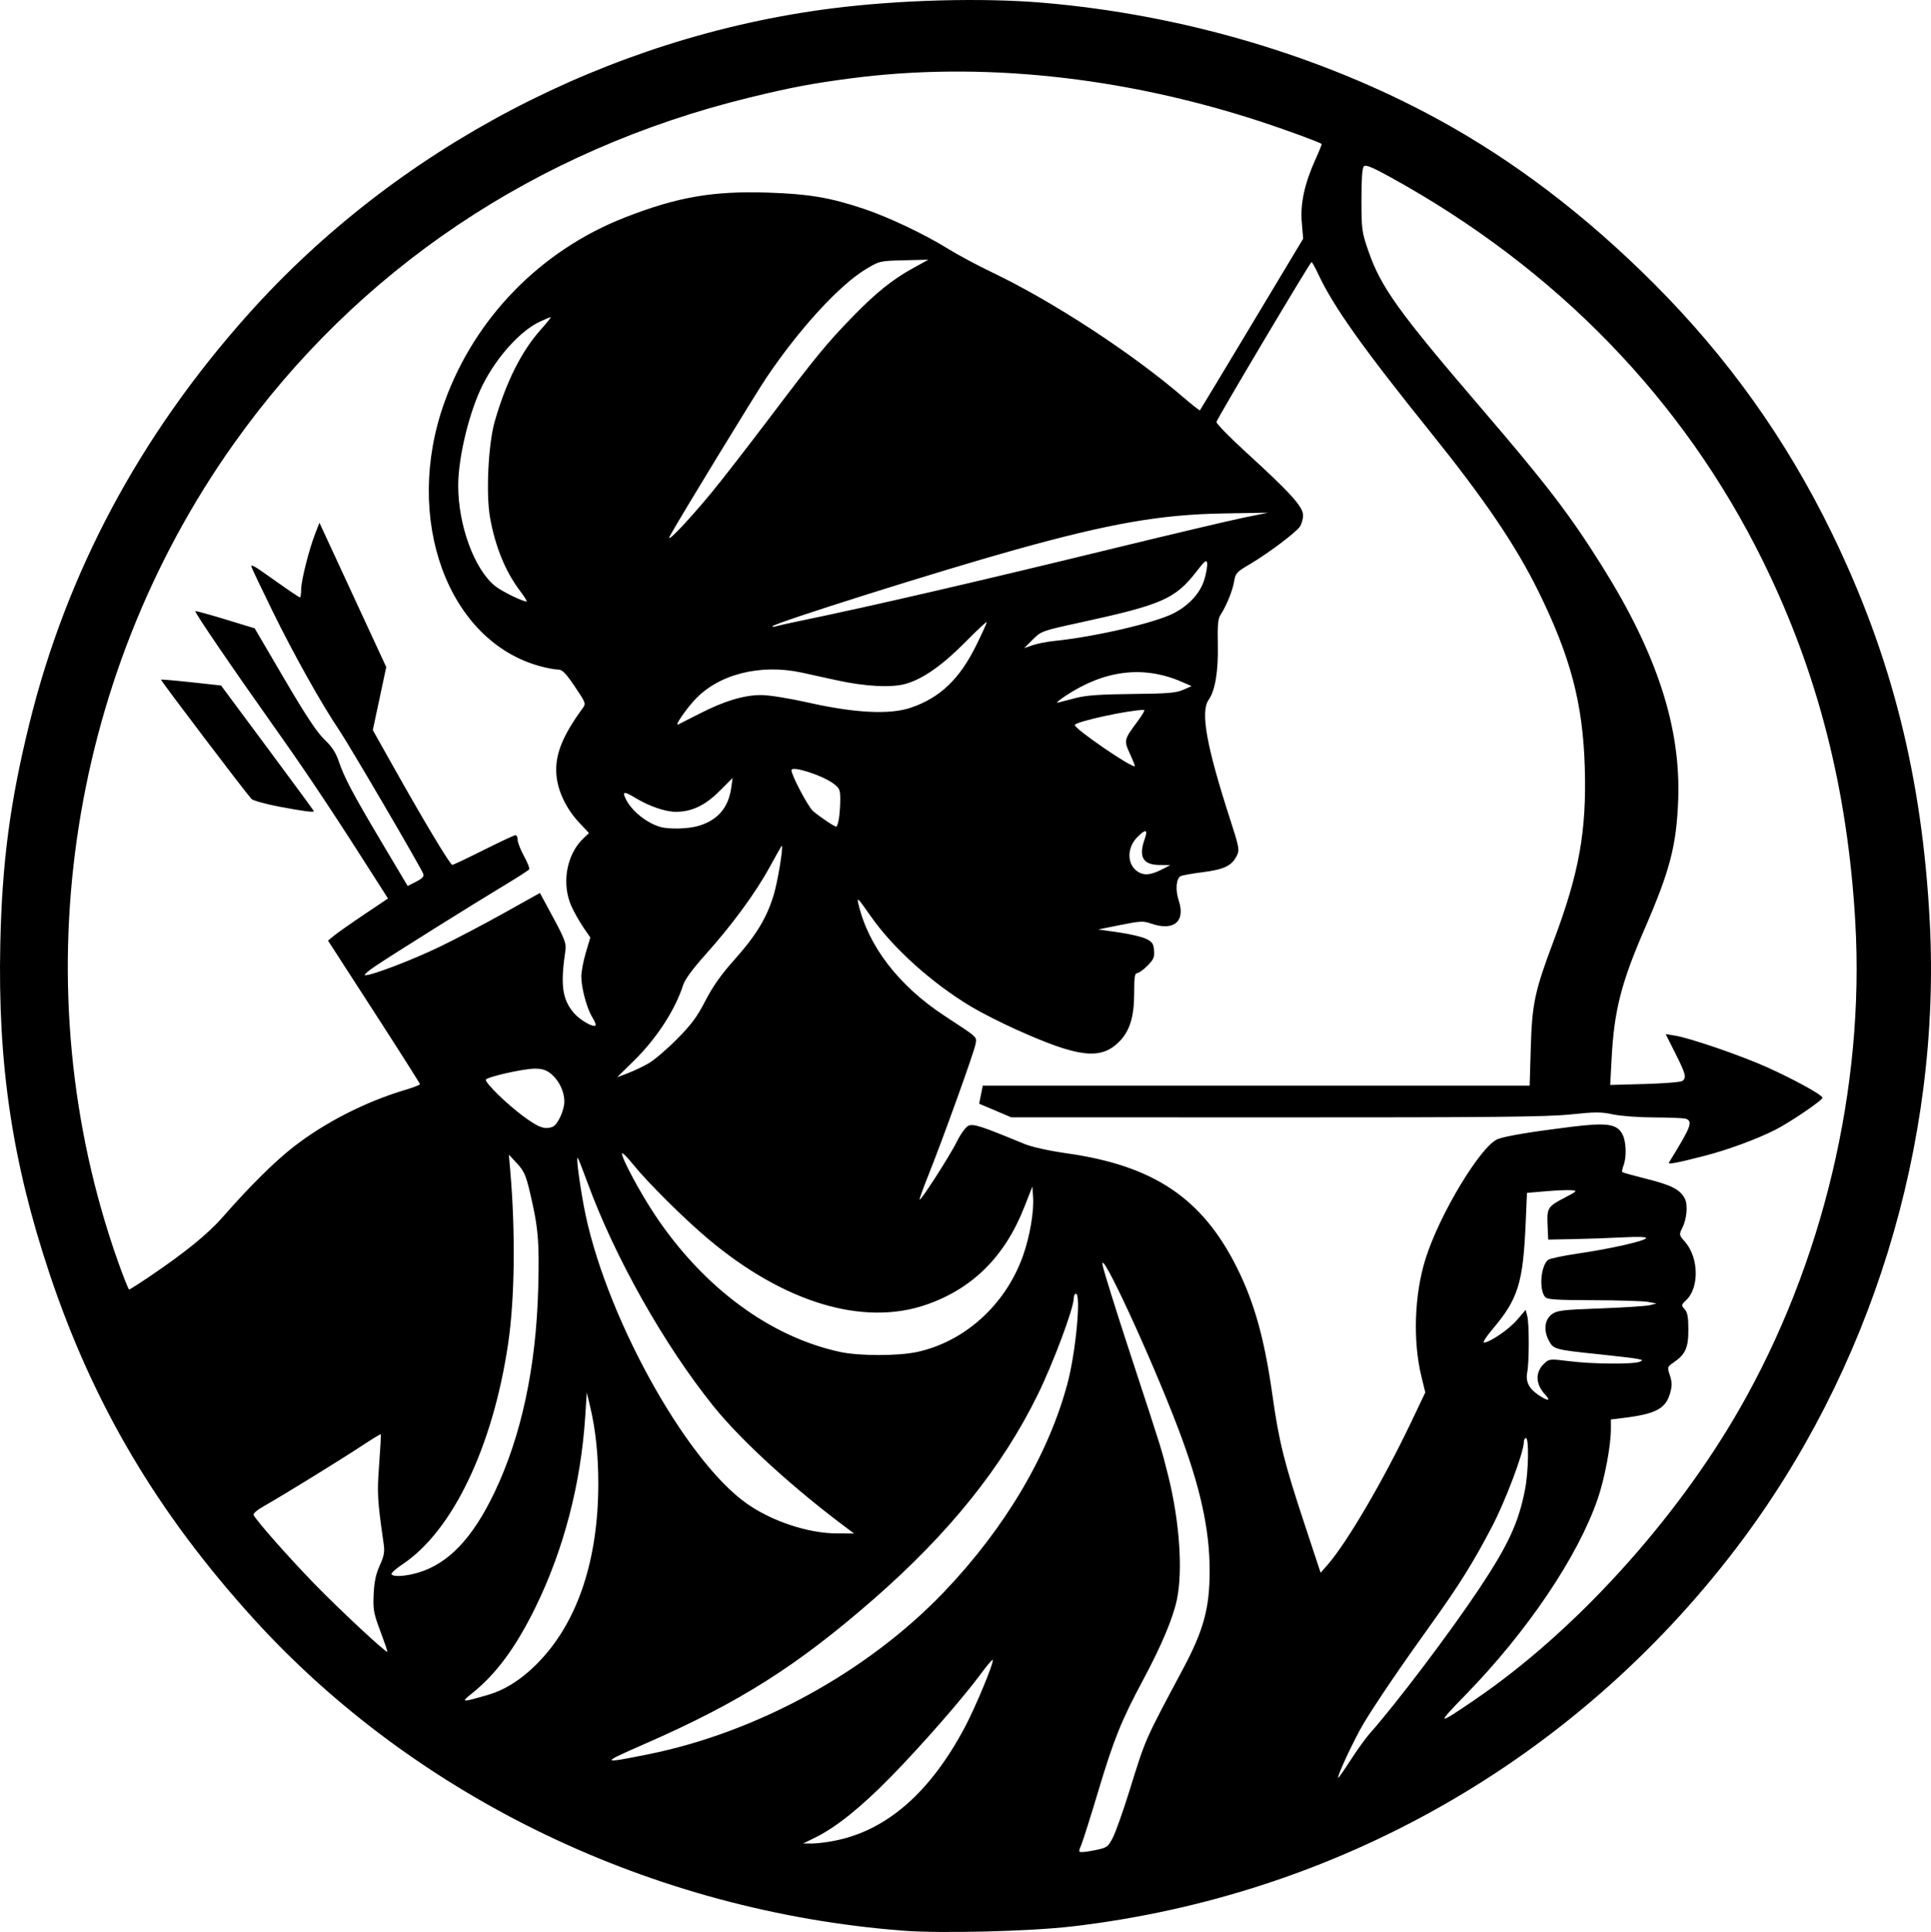 <?xml version="1.0" encoding="UTF-8" standalone="no"?>
<!-- Created with Inkscape (http://www.inkscape.org/) -->

<svg
   width="240.683mm"
   height="240.775mm"
   viewBox="0 0 240.683 240.775"
   version="1.1"
   id="svg1"
   xml:space="preserve"
   inkscape:version="1.4 (86a8ad7, 2024-10-11)"
   sodipodi:docname="Artemis.svg"
   xmlns:inkscape="http://www.inkscape.org/namespaces/inkscape"
   xmlns:sodipodi="http://sodipodi.sourceforge.net/DTD/sodipodi-0.dtd"
   xmlns="http://www.w3.org/2000/svg"
   xmlns:svg="http://www.w3.org/2000/svg"><sodipodi:namedview
     id="namedview1"
     pagecolor="#ffffff"
     bordercolor="#000000"
     borderopacity="0.25"
     inkscape:showpageshadow="2"
     inkscape:pageopacity="0.0"
     inkscape:pagecheckerboard="0"
     inkscape:deskcolor="#d1d1d1"
     inkscape:document-units="mm"
     inkscape:zoom="0.19041982"
     inkscape:cx="-548.7874"
     inkscape:cy="-569.79362"
     inkscape:window-width="1828"
     inkscape:window-height="1057"
     inkscape:window-x="3924"
     inkscape:window-y="-8"
     inkscape:window-maximized="1"
     inkscape:current-layer="layer1" /><defs
     id="defs1" /><g
     inkscape:label="Warstwa 1"
     inkscape:groupmode="layer"
     id="layer1"
     transform="translate(-125.004,-296.648)"><path
       style="fill:#000000"
       d="m 237.544,537.259 c -31.183,-2.409 -60.633,-16.54 -80.882,-38.81 -12.038,-13.24 -20.049,-26.78 -25.489,-43.081 -4.65,-13.935 -6.458,-26.063 -6.131,-41.136 0.219,-10.11 1.215,-17.641 3.625,-27.412 4.642,-18.82 13.71,-35.802 27.186,-50.911 18.552,-20.801 44.962,-34.657 72.828,-38.211 8.402,-1.071 18.785,-1.35 26.326,-0.707 17.358,1.48 34.609,6.562 49.147,14.478 9.535,5.192 18.505,12.015 27.061,20.587 9.17,9.187 16.431,19.368 22.088,30.973 7.471,15.326 11.289,30.461 12.23,48.484 1.445,27.673 -7.326,56.05 -24.137,78.1 -20.158,26.44 -49.758,43.283 -82.818,47.127 -5.255,0.611 -16.32,0.885 -21.034,0.521 z m 24.204,-10.081 c 1.235,-0.265 1.395,-0.389 1.978,-1.54 0.349,-0.688 1.244,-3.208 1.989,-5.599 2.144,-6.883 1.859,-6.233 6.762,-15.434 2.557,-4.8 3.301,-7.545 3.301,-12.187 0,-5.204 -1.166,-10.481 -3.92,-17.736 -3.363,-8.861 -9.803,-22.784 -9.428,-20.385 0.09,0.576 1.65,5.576 3.466,11.113 3.986,12.149 3.873,11.784 4.72,15.176 1.41,5.647 1.842,11.82 1.078,15.424 -0.498,2.348 -1.914,5.71 -4.224,10.025 -2.709,5.062 -3.64,7.372 -5.584,13.863 -0.942,3.145 -1.887,6.134 -2.099,6.643 -0.363,0.868 -0.355,0.925 0.116,0.925 0.276,0 1.107,-0.13 1.846,-0.288 z m -32.489,-1.172 c 6.386,-1.326 11.775,-6.087 16.043,-14.172 1.353,-2.564 3.645,-8.111 3.436,-8.319 -0.064,-0.064 -0.704,0.684 -1.422,1.664 -2.195,2.996 -7.434,8.993 -11.297,12.932 -3.741,3.814 -6.811,6.275 -9.44,7.565 l -1.47,0.722 1.107,0.006 c 0.609,0.003 1.978,-0.175 3.043,-0.396 z m 64.122,-10.053 c 0.799,-1.239 1.849,-2.697 2.332,-3.241 3.353,-3.772 10.069,-12.659 13.704,-18.132 3.597,-5.417 4.88,-8.202 5.673,-12.315 0.434,-2.249 0.505,-6.393 0.11,-6.393 -0.146,0 -0.265,0.235 -0.265,0.521 0,1.231 -2.257,7.235 -3.92,10.431 -2.318,4.453 -4.154,7.399 -7.601,12.197 -3.745,5.212 -6.924,9.886 -8.429,12.389 -1.167,1.941 -3.435,6.796 -3.175,6.796 0.065,0 0.772,-1.014 1.571,-2.252 z m -87.587,-0.669 c 13.602,-2.741 27.383,-10.304 36.879,-20.24 7.602,-7.954 13.023,-17.112 15.389,-25.999 1.032,-3.876 1.715,-11.165 1.045,-11.165 -0.146,0 -0.265,0.251 -0.265,0.558 0,1.238 -2.537,8.029 -4.486,12.009 -4.409,9.004 -11.004,17.231 -20.385,25.431 -9.587,8.38 -16.778,12.934 -28.575,18.095 -5.608,2.454 -5.589,2.516 0.397,1.31 z m 103.055,-6.817 c 12.366,-8.418 24.914,-22.192 32.928,-36.144 10.414,-18.131 15.654,-40.1 14.478,-60.706 -0.944,-16.553 -4.664,-31.124 -11.487,-44.992 -9.923,-20.172 -25.77,-36.508 -46.464,-47.901 -2.258,-1.243 -3.079,-1.579 -3.307,-1.351 -0.201,0.201 -0.301,1.615 -0.298,4.193 0.005,3.701 0.047,4.01 0.872,6.387 1.563,4.508 3.75,7.551 14.083,19.595 8.175,9.529 11.033,13.266 15.061,19.697 6.824,10.894 9.803,20.064 9.461,29.118 -0.214,5.66 -1.02,8.756 -4.172,16.022 -2.947,6.793 -3.815,10.213 -4.132,16.28 l -0.167,3.197 4.338,-0.12 c 2.386,-0.066 4.487,-0.239 4.669,-0.385 0.521,-0.418 0.411,-0.846 -0.881,-3.418 l -1.212,-2.413 1.131,0.181 c 1.913,0.306 8.354,2.521 11.586,3.985 3.346,1.515 6.698,3.357 6.83,3.753 0.09,0.269 -4.085,3.104 -5.95,4.04 -2.287,1.149 -5.825,2.45 -8.659,3.186 -3.437,0.892 -4.701,1.133 -4.536,0.867 2.758,-4.463 3.014,-5.12 2.133,-5.458 -0.23,-0.088 -1.986,-0.165 -3.903,-0.17 -1.955,-0.005 -4.239,-0.172 -5.204,-0.38 -1.478,-0.319 -2.221,-0.318 -5.292,0.006 -2.898,0.306 -9.808,0.375 -36.645,0.367 l -33.073,-0.01 -1.994,-0.847 -1.994,-0.847 0.224,-1.124 0.224,-1.124 h 34.083 34.083 l 0.139,-4.696 c 0.164,-5.554 0.487,-7.06 2.858,-13.37 3.183,-8.468 4.114,-13.678 3.872,-21.664 -0.24,-7.922 -1.773,-13.734 -5.757,-21.83 -2.839,-5.769 -6.683,-11.444 -13.482,-19.901 -8.44,-10.498 -12.091,-15.637 -13.975,-19.673 -0.39,-0.835 -0.768,-1.516 -0.841,-1.512 -0.173,0.009 -11.75,19.475 -11.851,19.925 -0.042,0.189 1.639,1.91 3.735,3.824 5.494,5.016 7.057,6.745 7.057,7.807 0,0.472 -0.18,1.114 -0.399,1.428 -0.531,0.758 -4.059,3.4 -6.254,4.683 -1.614,0.944 -1.772,1.116 -1.93,2.102 -0.183,1.144 -0.952,3.05 -1.669,4.14 -0.354,0.538 -0.424,1.255 -0.37,3.836 0.068,3.282 -0.335,5.662 -1.154,6.832 -1.033,1.474 -0.248,5.814 2.694,14.893 1.108,3.421 1.179,3.796 0.847,4.474 -0.632,1.291 -1.564,1.75 -4.252,2.094 -1.37,0.175 -2.623,0.401 -2.786,0.501 -0.555,0.343 -0.654,1.732 -0.217,3.048 0.867,2.611 -0.641,3.846 -3.477,2.846 -0.93,-0.328 -1.341,-0.308 -3.804,0.189 l -2.761,0.556 2.514,0.356 c 1.382,0.196 2.93,0.558 3.44,0.804 0.784,0.379 0.939,0.601 1.009,1.449 0.07,0.847 -0.059,1.144 -0.833,1.918 -0.504,0.504 -1.081,0.916 -1.282,0.916 -0.285,0 -0.366,0.539 -0.364,2.447 0.003,2.992 -0.545,4.772 -1.882,6.108 -2.306,2.306 -5.071,1.972 -12.886,-1.553 -1.873,-0.845 -4.374,-2.118 -5.556,-2.828 -4.918,-2.953 -9.722,-7.28 -12.511,-11.266 -1.641,-2.345 -1.75,-2.453 -1.53,-1.507 1.222,5.236 5.021,10.171 10.7,13.901 4.303,2.825 4.045,2.59 3.89,3.55 -0.151,0.934 -4.079,11.847 -5.901,16.397 -0.637,1.59 -1.117,2.932 -1.068,2.981 0.157,0.157 3.811,-5.539 4.666,-7.273 0.469,-0.951 1.079,-1.783 1.423,-1.94 0.607,-0.277 1.574,0.037 6.912,2.245 0.99,0.41 3.031,0.863 5.424,1.206 10.772,1.541 16.793,5.587 21.098,14.177 2.197,4.385 3.466,8.931 4.458,15.981 0.813,5.771 1.45,8.329 3.994,16.026 l 2.009,6.078 0.915,-1.051 c 2.385,-2.739 6.937,-10.518 10.353,-17.691 l 1.777,-3.733 -0.484,-1.984 c -1.084,-4.444 -0.879,-10.248 0.517,-14.678 1.756,-5.573 6.89,-14.076 9.004,-14.913 0.935,-0.37 4.195,-0.915 9.098,-1.521 4.532,-0.56 5.763,-0.379 6.449,0.946 0.459,0.888 0.522,2.817 0.126,3.859 -0.15,0.393 -0.22,0.768 -0.156,0.832 0.064,0.064 1.449,0.45 3.078,0.858 3.044,0.763 4.108,1.31 4.703,2.417 0.419,0.78 0.276,2.521 -0.302,3.679 -0.422,0.847 -0.416,0.879 0.346,1.747 1.708,1.945 1.783,5.708 0.145,7.248 -0.634,0.595 -0.642,0.643 -0.199,1.133 0.357,0.395 0.463,0.982 0.463,2.581 0,2.268 -0.36,3.051 -1.879,4.093 -0.756,0.518 -0.765,0.551 -0.423,1.587 0.278,0.842 0.284,1.289 0.033,2.19 -0.548,1.959 -1.782,2.613 -5.866,3.11 l -1.521,0.185 -10e-4,1.226 c -0.002,2.053 -0.77,6.12 -1.63,8.635 -2.46,7.187 -8.745,16.516 -16.474,24.453 -3.724,3.824 -3.632,3.872 1.172,0.602 z m -123.02,-0.592 c 2.286,-0.66 4.497,-2.132 6.604,-4.396 4.666,-5.014 7.141,-12.611 7.143,-21.926 8.2e-4,-3.532 -0.333,-6.721 -0.996,-9.518 l -0.439,-1.852 -0.198,3.043 c -0.544,8.363 -2.68,16.546 -6.191,23.721 -2.44,4.986 -4.89,8.312 -7.896,10.723 -1.465,1.175 -1.403,1.181 1.973,0.206 z m -13.412,-7.92 c -0.845,-2.249 -0.927,-2.701 -0.84,-4.623 0.071,-1.556 0.275,-2.522 0.76,-3.585 0.53,-1.163 0.629,-1.695 0.493,-2.646 -0.795,-5.576 -0.837,-6.318 -0.569,-9.936 0.151,-2.029 0.242,-3.724 0.202,-3.766 -0.039,-0.042 -1.129,0.622 -2.421,1.475 -2.649,1.749 -9.766,6.134 -12.075,7.439 -0.951,0.538 -1.457,0.978 -1.345,1.171 0.523,0.907 4.364,5.251 7.5,8.482 3.199,3.296 9.005,8.708 9.168,8.545 0.035,-0.035 -0.358,-1.185 -0.873,-2.556 z m 4.688,-7.307 c 3.775,-1.109 6.797,-4.28 9.529,-9.998 3.348,-7.01 5.192,-15.609 5.453,-25.431 0.156,-5.867 0.007,-7.585 -1.039,-12.006 -0.498,-2.103 -0.742,-2.647 -1.603,-3.572 l -1.015,-1.091 0.171,1.984 c 0.665,7.703 0.565,15.967 -0.262,21.564 -1.898,12.855 -6.93,23.364 -13.172,27.508 -0.83,0.551 -1.445,1.106 -1.367,1.233 0.222,0.359 1.726,0.272 3.304,-0.191 z m 53.564,-5.473 c -6.737,-5.006 -13.271,-10.968 -16.729,-15.264 -6.138,-7.624 -12.272,-18.498 -15.677,-27.788 -0.613,-1.673 -1.176,-3.102 -1.249,-3.175 -0.209,-0.207 0.161,2.757 0.741,5.917 2.404,13.115 12.476,31.569 20.265,37.126 3.132,2.235 7.703,3.755 11.323,3.765 l 2.117,0.006 z m 86.975,-16.66 c -1.263,-1.349 -1.327,-2.84 -0.168,-3.929 0.634,-0.595 0.689,-0.6 3.219,-0.287 2.851,0.353 7.837,0.392 8.659,0.068 0.469,-0.185 0.439,-0.227 -0.265,-0.368 -0.437,-0.088 -2.672,-0.354 -4.968,-0.591 -5.327,-0.552 -5.511,-0.604 -6.085,-1.719 -0.659,-1.281 -0.501,-2.581 0.394,-3.247 0.641,-0.477 1.297,-0.556 6.085,-0.732 2.952,-0.108 5.724,-0.291 6.16,-0.405 l 0.794,-0.208 -1.058,-0.196 c -0.582,-0.108 -3.633,-0.203 -6.781,-0.211 -4.682,-0.013 -5.781,-0.086 -6.043,-0.402 -0.779,-0.939 -0.544,-3.867 0.372,-4.627 0.195,-0.161 1.893,-0.519 3.774,-0.796 4.028,-0.591 8.21,-1.534 8.437,-1.903 0.104,-0.169 -0.943,-0.204 -2.974,-0.101 -1.724,0.088 -4.504,0.185 -6.178,0.216 l -3.043,0.057 -0.079,-1.81 c -0.093,-2.14 0.012,-2.305 2.18,-3.435 1.516,-0.791 1.56,-0.84 0.81,-0.91 -0.437,-0.041 -1.865,0.018 -3.175,0.13 l -2.381,0.204 -0.167,3.836 c -0.322,7.413 -0.946,9.4 -4.134,13.163 -0.771,0.909 -1.249,1.653 -1.063,1.651 0.733,-0.005 3.11,-1.627 4.125,-2.814 l 1.072,-1.254 0.204,0.778 c 0.248,0.945 0.245,5.711 -0.005,6.996 -0.225,1.158 0.207,2.032 1.4,2.836 1.145,0.772 1.6,0.776 0.881,0.008 z m -78.3,-5.38 c 5.962,-1.311 11.022,-5.918 13.171,-11.991 0.848,-2.395 1.377,-5.472 1.256,-7.299 l -0.087,-1.32 -1.03,2.611 c -2.42,6.135 -6.449,10.13 -12.225,12.121 -7.839,2.702 -17.674,-0.254 -27.085,-8.141 -2.992,-2.507 -7.566,-7.04 -9.402,-9.316 -0.728,-0.902 -1.359,-1.533 -1.403,-1.402 -0.145,0.429 2.253,4.905 4.137,7.722 6.031,9.019 14.338,15.15 23.063,17.022 2.386,0.512 7.26,0.508 9.605,-0.008 z m -95.385,-9.611 c 4.223,-2.865 7.031,-5.162 8.839,-7.233 3.235,-3.704 6.456,-6.899 8.769,-8.697 3.942,-3.065 8.991,-5.642 13.953,-7.119 1.007,-0.3 1.831,-0.617 1.831,-0.705 0,-0.088 -2.579,-4.151 -5.732,-9.028 l -5.732,-8.868 0.771,-0.633 c 0.424,-0.348 2.106,-1.53 3.737,-2.625 l 2.966,-1.992 -0.616,-0.97 c -5.739,-9.032 -9.227,-14.292 -13.102,-19.755 -5.659,-7.979 -10.419,-14.955 -10.292,-15.082 0.051,-0.051 1.736,0.409 3.743,1.021 l 3.651,1.114 3.703,6.316 c 2.662,4.541 4.063,6.658 4.984,7.532 0.917,0.87 1.421,1.629 1.772,2.67 0.699,2.075 1.788,4.13 5.416,10.227 l 3.195,5.369 1.055,-0.538 c 0.786,-0.401 1.012,-0.651 0.885,-0.982 -0.333,-0.867 -9.245,-16.091 -10.521,-17.972 -2.139,-3.153 -5.643,-9.414 -8.259,-14.756 -1.354,-2.765 -2.536,-5.246 -2.626,-5.514 -0.116,-0.344 0.321,-0.142 1.49,0.686 3.242,2.299 4.429,3.108 4.562,3.108 0.074,0 0.135,-0.446 0.136,-0.992 7.4e-4,-1.1 1.001,-5.051 1.78,-7.032 l 0.502,-1.277 4.163,8.994 4.163,8.994 -0.838,3.925 -0.838,3.925 2.825,5.027 c 3.711,6.603 6.823,11.774 7.086,11.774 0.116,0 1.875,-0.833 3.909,-1.852 2.033,-1.019 3.818,-1.852 3.965,-1.852 0.147,0 0.27,0.268 0.273,0.595 0.003,0.327 0.358,1.235 0.789,2.018 0.431,0.782 0.723,1.521 0.648,1.642 -0.075,0.121 -1.471,1.022 -3.104,2.002 -3.846,2.31 -13.854,8.575 -16.062,10.055 -0.944,0.633 -1.521,1.151 -1.282,1.151 0.884,0 5.879,-1.909 9.281,-3.548 1.929,-0.929 5.532,-2.819 8.006,-4.2 l 4.498,-2.511 1.66,3.079 c 1.386,2.571 1.638,3.231 1.524,4.005 -0.64,4.35 -0.418,6.102 0.99,7.81 0.759,0.921 2.462,1.914 2.764,1.612 0.074,-0.074 -0.113,-0.534 -0.416,-1.023 -0.677,-1.096 -1.363,-3.65 -1.364,-5.081 -4.6e-4,-0.588 0.252,-1.92 0.56,-2.961 l 0.561,-1.892 -0.836,-1.214 c -0.46,-0.668 -1.127,-1.841 -1.483,-2.606 -1.295,-2.781 -0.68,-6.481 1.41,-8.483 l 0.743,-0.712 -1.212,-1.291 c -1.627,-1.733 -2.69,-3.963 -2.848,-5.975 -0.194,-2.471 0.729,-4.81 3.27,-8.289 0.428,-0.586 0.399,-0.669 -0.981,-2.712 -1.144,-1.694 -1.553,-2.108 -2.089,-2.11 -0.366,-0.002 -1.321,-0.176 -2.122,-0.388 -11.634,-3.078 -17.242,-18.444 -12.024,-32.946 3.777,-10.499 11.992,-18.908 22.473,-23.005 6.547,-2.56 10.964,-3.327 17.862,-3.101 5.068,0.166 7.711,0.612 11.906,2.011 3.066,1.023 7.582,3.164 10.519,4.988 1.202,0.746 3.646,2.056 5.433,2.911 7.667,3.667 17.496,10.087 23.951,15.644 1.064,0.916 1.972,1.624 2.017,1.573 0.045,-0.051 2.958,-4.882 6.472,-10.736 l 6.39,-10.643 -0.172,-2.062 c -0.196,-2.353 0.355,-4.848 1.75,-7.926 0.437,-0.963 0.763,-1.782 0.726,-1.819 -0.214,-0.211 -4.546,-1.801 -7.741,-2.842 -17.219,-5.609 -34.902,-7.455 -51.032,-5.328 -4.801,0.633 -7.474,1.141 -12.6,2.396 -26.565,6.502 -48.818,21.445 -64.215,43.122 -20.95,29.495 -26.421,68.084 -14.447,101.908 0.683,1.928 1.314,3.506 1.403,3.506 0.089,0 1.374,-0.822 2.856,-1.828 z m 15.851,-58.345 c -1.716,-0.325 -3.276,-0.761 -3.466,-0.967 -0.788,-0.856 -11.272,-14.675 -11.272,-14.858 0,-0.049 1.683,0.093 3.741,0.317 l 3.741,0.407 5.784,7.787 c 3.181,4.283 5.784,7.825 5.784,7.871 0,0.18 -1.319,0.01 -4.312,-0.558 z m 34.067,39.9 c 0.628,-0.241 1.466,-2.046 1.466,-3.158 0,-1.237 -0.649,-2.593 -1.639,-3.427 -0.587,-0.494 -1.092,-0.659 -2.019,-0.663 -1.435,-0.005 -6.131,1.06 -6.131,1.391 0,0.462 2.587,2.987 4.587,4.477 1.967,1.466 2.755,1.757 3.737,1.38 z m 11.981,-7.918 c 0.692,-0.4 2.274,-1.751 3.516,-3.002 1.795,-1.809 2.523,-2.791 3.551,-4.789 0.913,-1.775 1.96,-3.259 3.563,-5.052 2.723,-3.045 4.048,-5.208 4.926,-8.045 0.518,-1.674 1.269,-6.218 1.027,-6.218 -0.029,0 -0.725,1.228 -1.547,2.73 -1.751,3.197 -4.686,7.188 -8.017,10.896 -1.502,1.672 -2.501,3.035 -2.716,3.704 -1.007,3.135 -3.306,6.673 -6.149,9.465 l -2.094,2.057 1.34,-0.509 c 0.737,-0.28 1.907,-0.836 2.599,-1.236 z m 64.097,-24.221 0.926,-0.48 -1.374,-0.012 c -2.051,-0.018 -2.615,-1.025 -1.821,-3.253 0.425,-1.19 0.123,-1.269 -0.907,-0.238 -1.435,1.435 -1.3,3.675 0.27,4.457 0.731,0.364 1.546,0.231 2.906,-0.474 z m -57.873,-5.367 c 2.404,-0.723 3.726,-2.278 4.07,-4.784 l 0.162,-1.182 -1.688,1.683 c -1.752,1.747 -3.423,2.531 -5.392,2.531 -1.283,0 -3.287,-0.683 -4.961,-1.691 -1.528,-0.92 -1.774,-0.883 -1.225,0.187 0.731,1.426 2.519,2.862 4.2,3.373 1.091,0.332 3.539,0.272 4.835,-0.118 z m 17.486,-0.892 c 0.09,-0.546 0.165,-1.611 0.167,-2.368 0.003,-1.246 -0.078,-1.436 -0.857,-2.015 -1.399,-1.04 -5.226,-2.261 -5.226,-1.667 0,0.629 2.057,4.537 2.678,5.086 0.752,0.666 2.667,1.956 2.905,1.956 0.093,0 0.242,-0.446 0.333,-0.992 z m 36.275,-8.085 c -0.774,-1.69 -0.758,-1.753 0.978,-4.085 0.569,-0.764 0.92,-1.389 0.78,-1.389 -1.825,0 -8.353,1.41 -8.634,1.865 -0.222,0.36 7.125,5.411 7.486,5.146 0.038,-0.028 -0.236,-0.72 -0.61,-1.537 z m -53.699,-4.983 c 3.1,-1.593 5.573,-2.343 7.719,-2.343 1.004,0 3.478,0.397 5.991,0.961 5.704,1.28 10.038,1.498 12.616,0.633 3.686,-1.237 6.125,-3.553 8.222,-7.81 0.717,-1.454 1.303,-2.745 1.303,-2.869 0,-0.124 -1.161,0.954 -2.58,2.395 -2.884,2.929 -5.309,4.643 -7.466,5.277 -1.794,0.527 -5.084,0.359 -8.74,-0.448 -1.382,-0.305 -3.287,-0.723 -4.233,-0.93 -5.233,-1.143 -10.503,0.212 -13.442,3.458 -1.225,1.354 -2.46,3.201 -2.005,3.002 0.128,-0.056 1.305,-0.653 2.615,-1.326 z m 46.964,-1.979 c 1.288,-0.333 3.047,-0.458 7.011,-0.497 4.39,-0.043 5.472,-0.131 6.35,-0.516 l 1.058,-0.465 -1.191,-0.52 c -4.785,-2.088 -9.66,-1.501 -14.552,1.752 -0.8,0.532 -1.217,0.905 -0.926,0.829 0.291,-0.076 1.303,-0.339 2.249,-0.584 z m -2.631,-7.115 c 4.983,-0.508 12.428,-2.233 14.776,-3.423 1.96,-0.993 3.384,-2.563 3.883,-4.28 0.227,-0.781 0.375,-1.674 0.328,-1.984 -0.071,-0.471 -0.287,-0.303 -1.315,1.024 -2.667,3.442 -4.266,4.142 -14.617,6.397 -4.644,1.012 -4.756,1.052 -5.802,2.099 l -1.067,1.067 1.055,-0.363 c 0.58,-0.2 1.822,-0.442 2.76,-0.537 z m -31.765,-2.489 c 8.736,-1.806 21.827,-4.831 38.596,-8.919 7.476,-1.823 14.977,-3.596 16.669,-3.942 l 3.075,-0.628 -5.556,0.095 c -7.816,0.133 -14.131,1.234 -25.929,4.518 -9.344,2.601 -30.295,9.207 -30.295,9.552 0,0.073 0.208,0.068 0.463,-0.012 0.255,-0.08 1.594,-0.379 2.977,-0.664 z m -34.905,-3.762 c -1.808,-2.388 -3.077,-5.494 -3.723,-9.112 -0.529,-2.96 -0.221,-9.205 0.592,-12.018 1.432,-4.951 3.345,-8.754 5.757,-11.443 0.751,-0.837 1.294,-1.521 1.208,-1.521 -0.086,0 -0.706,0.258 -1.377,0.574 -2.408,1.132 -5.318,4.351 -7.077,7.83 -1.675,3.311 -3.07,9.023 -3.072,12.58 -0.003,4.959 2.011,10.442 4.601,12.524 0.81,0.651 3.34,1.897 3.927,1.934 0.107,0.007 -0.269,-0.6 -0.835,-1.348 z m 23.915,-12.265 c 1.203,-1.455 4.482,-5.682 7.288,-9.393 5.721,-7.568 7.045,-9.178 10.296,-12.521 2.851,-2.931 4.925,-4.601 7.441,-5.99 l 1.973,-1.089 -3.043,0.076 c -3.014,0.075 -3.059,0.086 -4.763,1.113 -3.3,1.989 -8.306,7.455 -12.39,13.528 -1.432,2.129 -10.752,17.409 -12.015,19.699 -0.671,1.216 2.15,-1.719 5.213,-5.424 z"
       id="path1" /></g></svg>
